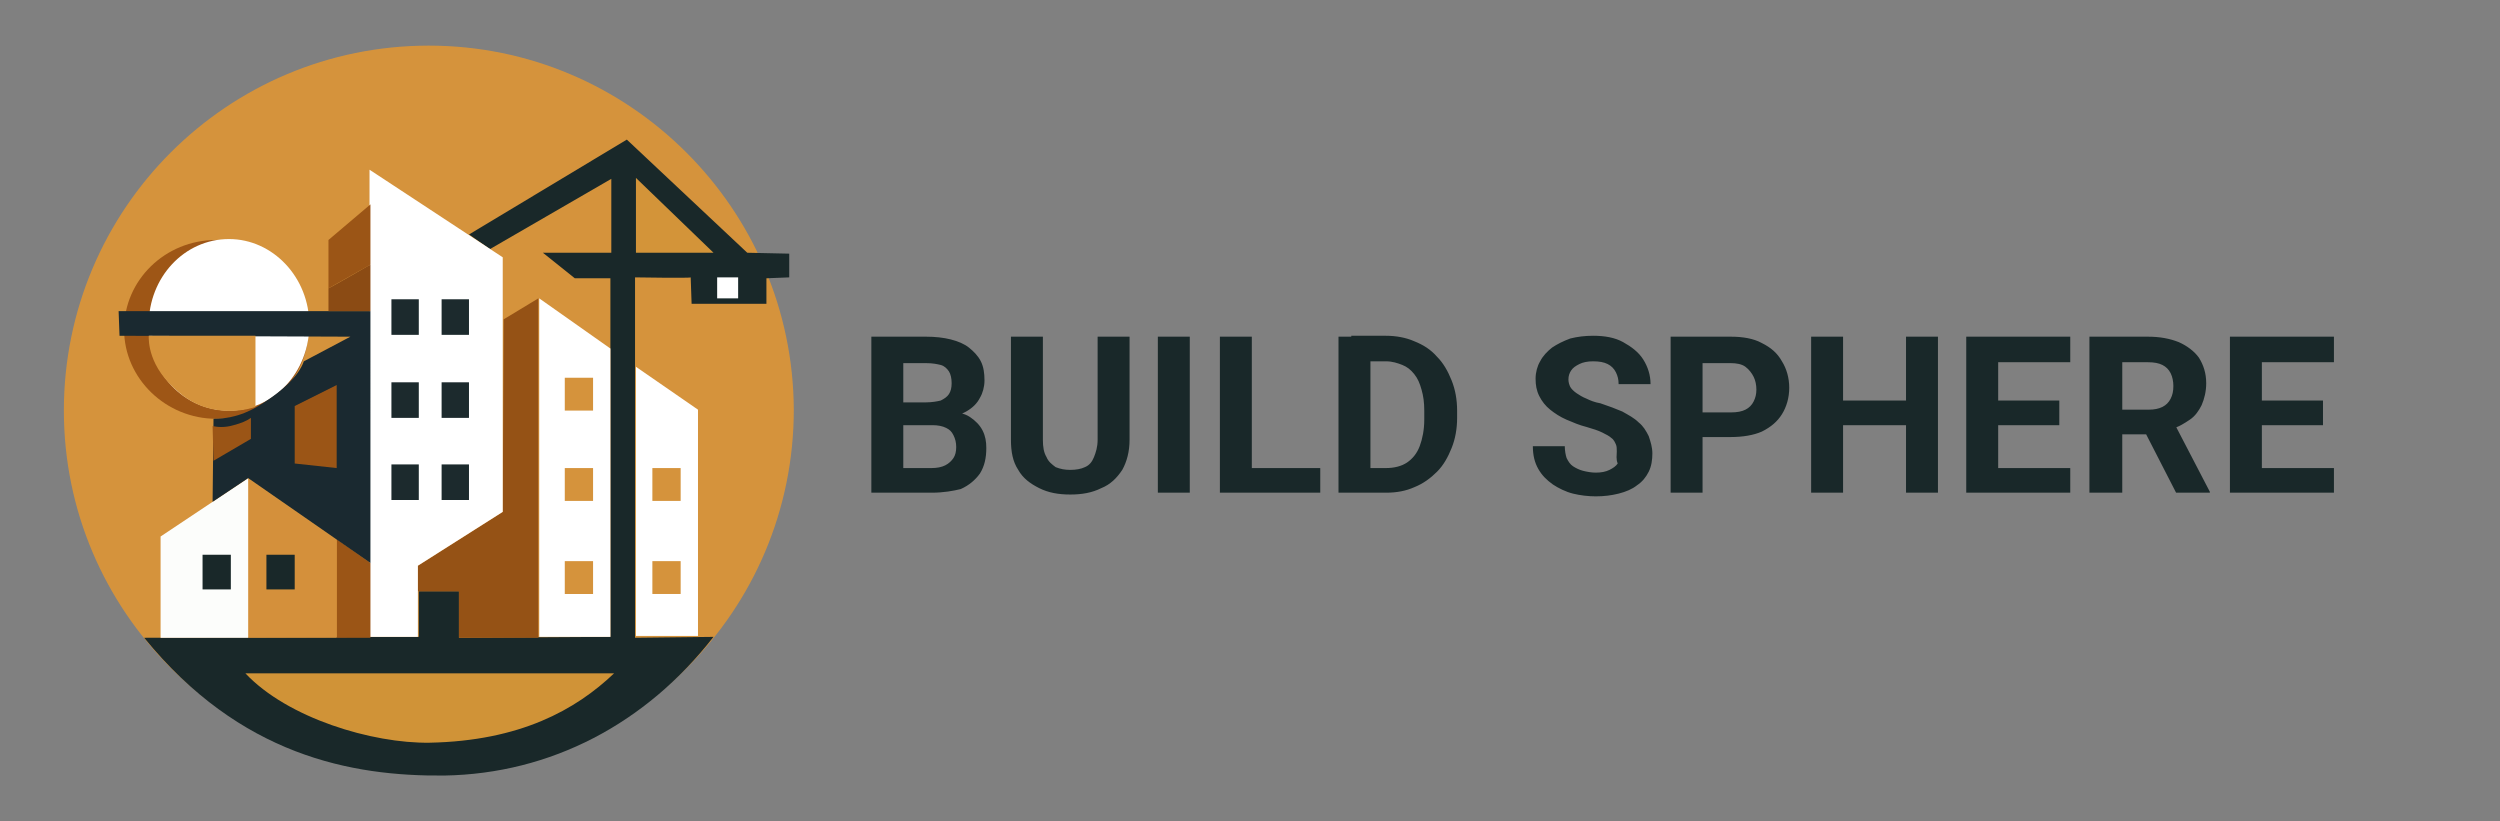 <?xml version="1.0" encoding="utf-8"?>
<!-- Generator: Adobe Illustrator 27.2.0, SVG Export Plug-In . SVG Version: 6.00 Build 0)  -->
<svg version="1.1" id="Capa_1" xmlns="http://www.w3.org/2000/svg" xmlns:xlink="http://www.w3.org/1999/xlink" x="0px" y="0px"
	 viewBox="0 0 274 90" style="enable-background:new 0 0 274 90;" xml:space="preserve">
<rect x="0" y="0" width="274" height="90" fill="#808080" stroke="none"/>
<style type="text/css">
	.st0{fill:#D5933C;}
	.st1{fill:#192829;}
	.st2{fill:#D09337;}
	.st3{fill:#955215;}
	.st4{fill:#FFFFFF;}
	.st5{fill:#1C2A2D;}
	.st6{fill:#9B5516;}
	.st7{fill:#D4903B;}
	.st8{fill:#FCFDFB;}
	.st9{fill:#9E5616;}
	.st10{fill:#1A2930;}
	.st11{fill:#8B4B14;}
	.st12{fill:#D39439;}
</style>
<path class="st0" d="M47,84.9c22.1,0,40-17.9,40-40C86.9,22.9,69,5,47,5C24.9,5,7,22.9,7,45C7,67,24.9,84.9,47,84.9z"/>
<path class="st1" d="M15.8,69.9l30.1-0.1v-5h4.4v5.1l16.6-0.1l0-39.3H63l-3.5-2.8l7.5,0c0,0.2,0-8.1,0-8.1l-13.3,7.7l-2.3-1.6
	l17.3-10.4l13.2,12.4l4.6,0.1l0,2.6L84,30.5l0,2.8l-8.2,0l-0.1-2.9c0,0.1-6.1,0-6.1,0l0,39.5l8.6-0.1C70.8,79.3,60.4,84.8,48.7,85
	C38.5,85.1,26.3,82.8,15.8,69.9z"/>
<path class="st2" d="M26.9,73.8l40.4,0c-4.2,4-10.3,7.4-20.2,7.6C40.8,81.5,31.5,78.7,26.9,73.8z"/>
<path class="st3" d="M45.8,64.8h4.5v5.1h8.7l0-37.2L55.2,35l-0.1,21.1L45.8,62V64.8z"/>
<path class="st4" d="M40.6,69.8l5.2,0V62l9.3-5.9V28.2l-14.6-9.6V69.8z"/>
<path class="st5" d="M45.9,32.8h-3v3.9h3V32.8z"/>
<path class="st5" d="M51.4,32.8h-3v3.9h3V32.8z"/>
<path class="st5" d="M45.9,41.9h-3v3.9h3V41.9z"/>
<path class="st5" d="M51.4,41.9h-3v3.9h3V41.9z"/>
<path class="st5" d="M51.4,50.9h-3v3.9h3V50.9z"/>
<path class="st5" d="M45.9,50.9h-3v3.9h3V50.9z"/>
<path class="st6" d="M36,26.3l4.6-3.9V29L36,31.6V26.3z"/>
<path class="st6" d="M36.9,59.1v10.8l3.7,0v-8.2L36.9,59.1z"/>
<path class="st7" d="M27.2,52.5v17.4h9.7V59.2L27.2,52.5z"/>
<path class="st8" d="M27.2,52.4l0,17.5l-9.6,0V58.8L27.2,52.4z"/>
<path class="st9" d="M23.7,45.9c5.6,0,10.1-4.4,10.1-9.8c0-5.4-4.5-9.8-10.1-9.8c-5.6,0-10.1,4.4-10.1,9.8
	C13.6,41.5,18.2,45.9,23.7,45.9z"/>
<path class="st4" d="M25.1,45c4.9,0,8.8-4.2,8.8-9.4c0-5.2-4-9.4-8.8-9.4c-4.9,0-8.8,4.2-8.8,9.4C16.2,40.9,20.2,45,25.1,45z"/>
<path class="st10" d="M33.3,39.6c-0.6,1.7-2.5,3.3-4.2,4.4c-1.2,0.8-3,1.9-5.7,1.9L23.3,55l3.9-2.6l13.4,9.3V34.1H13l0.1,2.7
	l25.3,0.1L33.3,39.6z"/>
<path class="st0" d="M16.3,36.8L28,36.8v7.8c-0.3,0.1-4.7,1.6-8.4-1.6C16.2,40.2,16.3,37.3,16.3,36.8z"/>
<path class="st6" d="M23.3,46.7c0.5,0.1,1.3,0.2,2.3-0.1c0.8-0.2,1.5-0.5,1.9-0.8c0,0.8,0,1.6,0,2.3l-4.1,2.4L23.3,46.7z"/>
<path class="st6" d="M32.3,44.5l4.6-2.3v9.1l-4.6-0.5V44.5z"/>
<path class="st1" d="M25.3,60.8h-3.1v3.8h3.1V60.8z"/>
<path class="st1" d="M32.3,60.8h-3.1v3.8h3.1V60.8z"/>
<path class="st11" d="M36,31.6c0.1,0,4.6-2.6,4.6-2.6v5.1H36V31.6z"/>
<path class="st4" d="M59.1,32.7l7.8,5.5l0,31.6l-7.8,0V32.7z"/>
<path class="st4" d="M69.7,40.2l6.8,4.7v24.8l-6.8,0L69.7,40.2z"/>
<path class="st4" d="M80.9,30.4h-2.3v2.3h2.3V30.4z"/>
<path class="st0" d="M65,41.4h-3.1V45H65V41.4z"/>
<path class="st0" d="M65,51.3h-3.1v3.6H65V51.3z"/>
<path class="st0" d="M65,61.5h-3.1v3.6H65V61.5z"/>
<path class="st0" d="M74.6,51.3h-3.1v3.6h3.1V51.3z"/>
<path class="st0" d="M74.6,61.5h-3.1v3.6h3.1V61.5z"/>
<path class="st12" d="M69.7,19.5v8.2h8.5L69.7,19.5z"/>
<path class="st1" d="M102.2,46.5h-4.4l0-2.4h3.7c0.6,0,1.2-0.1,1.6-0.2c0.4-0.2,0.7-0.4,0.9-0.7c0.2-0.3,0.3-0.7,0.3-1.2
	c0-0.5-0.1-1-0.3-1.3c-0.2-0.3-0.5-0.6-0.9-0.7c-0.4-0.1-0.9-0.2-1.6-0.2H99V54h-3.5V36.9h6c1,0,1.9,0.1,2.7,0.3
	c0.8,0.2,1.5,0.5,2,0.9c0.5,0.4,1,0.9,1.3,1.5c0.3,0.6,0.4,1.3,0.4,2.1c0,0.7-0.2,1.4-0.5,1.9c-0.3,0.6-0.8,1.1-1.5,1.5
	c-0.7,0.4-1.6,0.6-2.6,0.6L102.2,46.5z M102.1,54h-5.2l1.4-2.7h3.8c0.6,0,1.1-0.1,1.5-0.3c0.4-0.2,0.7-0.5,0.9-0.8
	c0.2-0.3,0.3-0.7,0.3-1.2c0-0.5-0.1-0.9-0.3-1.3c-0.2-0.4-0.4-0.6-0.8-0.8c-0.4-0.2-0.9-0.3-1.5-0.3h-3.4l0-2.4h4.2l0.8,0.9
	c1,0,1.9,0.2,2.5,0.6c0.6,0.4,1.1,0.9,1.4,1.5c0.3,0.6,0.4,1.2,0.4,1.9c0,1.1-0.2,2-0.7,2.8c-0.5,0.7-1.2,1.3-2.1,1.7
	C104.5,53.8,103.4,54,102.1,54z M120.3,36.9h3.5v11.3c0,1.3-0.3,2.4-0.8,3.3c-0.6,0.9-1.3,1.6-2.3,2c-1,0.5-2.1,0.7-3.4,0.7
	s-2.4-0.2-3.4-0.7c-1-0.5-1.8-1.1-2.3-2c-0.6-0.9-0.8-2-0.8-3.3V36.9h3.5v11.3c0,0.8,0.1,1.4,0.4,1.9c0.2,0.5,0.6,0.8,1,1.1
	c0.5,0.2,1,0.3,1.6,0.3c0.6,0,1.2-0.1,1.6-0.3c0.5-0.2,0.8-0.6,1-1.1c0.2-0.5,0.4-1.1,0.4-1.9V36.9z M130.4,36.9V54h-3.5V36.9H130.4
	z M144.7,51.3V54h-8.6v-2.7H144.7z M137.2,36.9V54h-3.5V36.9H137.2z M151.9,54h-3.7l0-2.7h3.7c0.9,0,1.7-0.2,2.3-0.6
	c0.6-0.4,1.1-1,1.4-1.8c0.3-0.8,0.5-1.8,0.5-2.9V45c0-0.9-0.1-1.6-0.3-2.3c-0.2-0.7-0.4-1.2-0.8-1.7c-0.4-0.5-0.8-0.8-1.3-1
	c-0.5-0.2-1.1-0.4-1.8-0.4h-3.8v-2.8h3.8c1.1,0,2.2,0.2,3.1,0.6c1,0.4,1.8,0.9,2.5,1.7c0.7,0.7,1.2,1.6,1.6,2.6
	c0.4,1,0.6,2.1,0.6,3.3v0.8c0,1.2-0.2,2.3-0.6,3.3c-0.4,1-0.9,1.9-1.6,2.6c-0.7,0.7-1.5,1.3-2.5,1.7C154.1,53.8,153.1,54,151.9,54z
	 M150.2,36.9V54h-3.5V36.9H150.2z M177.2,49.5c0-0.3,0-0.6-0.1-0.8c-0.1-0.2-0.2-0.5-0.5-0.7c-0.2-0.2-0.6-0.4-1-0.6
	c-0.4-0.2-1-0.4-1.7-0.6c-0.8-0.2-1.5-0.5-2.2-0.8c-0.7-0.3-1.3-0.7-1.8-1.1c-0.5-0.4-0.9-0.9-1.2-1.5c-0.3-0.6-0.4-1.2-0.4-1.9
	c0-0.7,0.2-1.4,0.5-1.9c0.3-0.6,0.8-1.1,1.3-1.5c0.6-0.4,1.2-0.7,2-1c0.8-0.2,1.6-0.3,2.5-0.3c1.3,0,2.4,0.2,3.3,0.7
	c0.9,0.5,1.7,1.1,2.2,1.9c0.5,0.8,0.8,1.7,0.8,2.7h-3.5c0-0.5-0.1-0.9-0.3-1.3c-0.2-0.4-0.5-0.7-0.9-0.9c-0.4-0.2-0.9-0.3-1.6-0.3
	c-0.6,0-1.1,0.1-1.5,0.3c-0.4,0.2-0.7,0.4-0.9,0.7c-0.2,0.3-0.3,0.6-0.3,1c0,0.3,0.1,0.6,0.2,0.8c0.1,0.2,0.4,0.5,0.7,0.7
	c0.3,0.2,0.6,0.4,1.1,0.6c0.4,0.2,0.9,0.4,1.5,0.5c0.9,0.3,1.7,0.6,2.4,0.9c0.7,0.4,1.3,0.7,1.8,1.2c0.5,0.4,0.8,0.9,1.1,1.5
	c0.2,0.6,0.4,1.2,0.4,1.9c0,0.7-0.1,1.4-0.4,2c-0.3,0.6-0.7,1.1-1.3,1.5c-0.5,0.4-1.2,0.7-2,0.9c-0.8,0.2-1.6,0.3-2.5,0.3
	c-0.8,0-1.7-0.1-2.5-0.3c-0.8-0.2-1.6-0.6-2.2-1c-0.7-0.5-1.2-1-1.6-1.7c-0.4-0.7-0.6-1.5-0.6-2.5h3.5c0,0.5,0.1,1,0.2,1.3
	c0.2,0.4,0.4,0.7,0.7,0.9c0.3,0.2,0.7,0.4,1.1,0.5c0.4,0.1,0.9,0.2,1.4,0.2c0.6,0,1.1-0.1,1.5-0.3c0.4-0.2,0.7-0.4,0.9-0.7
	C177.1,50.3,177.2,49.9,177.2,49.5z M189.7,47.9h-4.3v-2.7h4.3c0.7,0,1.2-0.1,1.6-0.3c0.4-0.2,0.7-0.5,0.9-0.9
	c0.2-0.4,0.3-0.8,0.3-1.3c0-0.5-0.1-1-0.3-1.4c-0.2-0.4-0.5-0.8-0.9-1.1c-0.4-0.3-1-0.4-1.6-0.4h-3.1V54h-3.5V36.9h6.6
	c1.3,0,2.5,0.2,3.4,0.7c1,0.5,1.7,1.1,2.2,2c0.5,0.8,0.8,1.8,0.8,2.9c0,1.1-0.3,2.1-0.8,2.9c-0.5,0.8-1.2,1.4-2.2,1.9
	C192.2,47.7,191,47.9,189.7,47.9z M209.9,43.9v2.7H201v-2.7H209.9z M202,36.9V54h-3.5V36.9H202z M212.4,36.9V54h-3.5V36.9H212.4z
	 M226.9,51.3V54h-9.1v-2.7H226.9z M219,36.9V54h-3.5V36.9H219z M225.7,43.9v2.7h-7.9v-2.7H225.7z M226.9,36.9v2.8h-9.1v-2.8H226.9z
	 M229,36.9h6.4c1.3,0,2.4,0.2,3.4,0.6c0.9,0.4,1.7,1,2.2,1.7c0.5,0.8,0.8,1.7,0.8,2.8c0,0.9-0.2,1.7-0.5,2.4
	c-0.3,0.6-0.7,1.2-1.3,1.6c-0.6,0.4-1.2,0.8-2,1l-1.1,0.6h-5.5l0-2.7h4.1c0.6,0,1.1-0.1,1.5-0.3c0.4-0.2,0.7-0.5,0.9-0.9
	c0.2-0.4,0.3-0.8,0.3-1.4c0-0.5-0.1-1-0.3-1.4c-0.2-0.4-0.5-0.7-0.9-0.9c-0.4-0.2-0.9-0.3-1.6-0.3h-2.8V54H229V36.9z M238.5,54
	l-3.9-7.6l3.7,0l3.9,7.5V54H238.5z M255.8,51.3V54h-9.1v-2.7H255.8z M247.9,36.9V54h-3.5V36.9H247.9z M254.6,43.9v2.7h-7.9v-2.7
	H254.6z M255.8,36.9v2.8h-9.1v-2.8H255.8z"/>
</svg>
